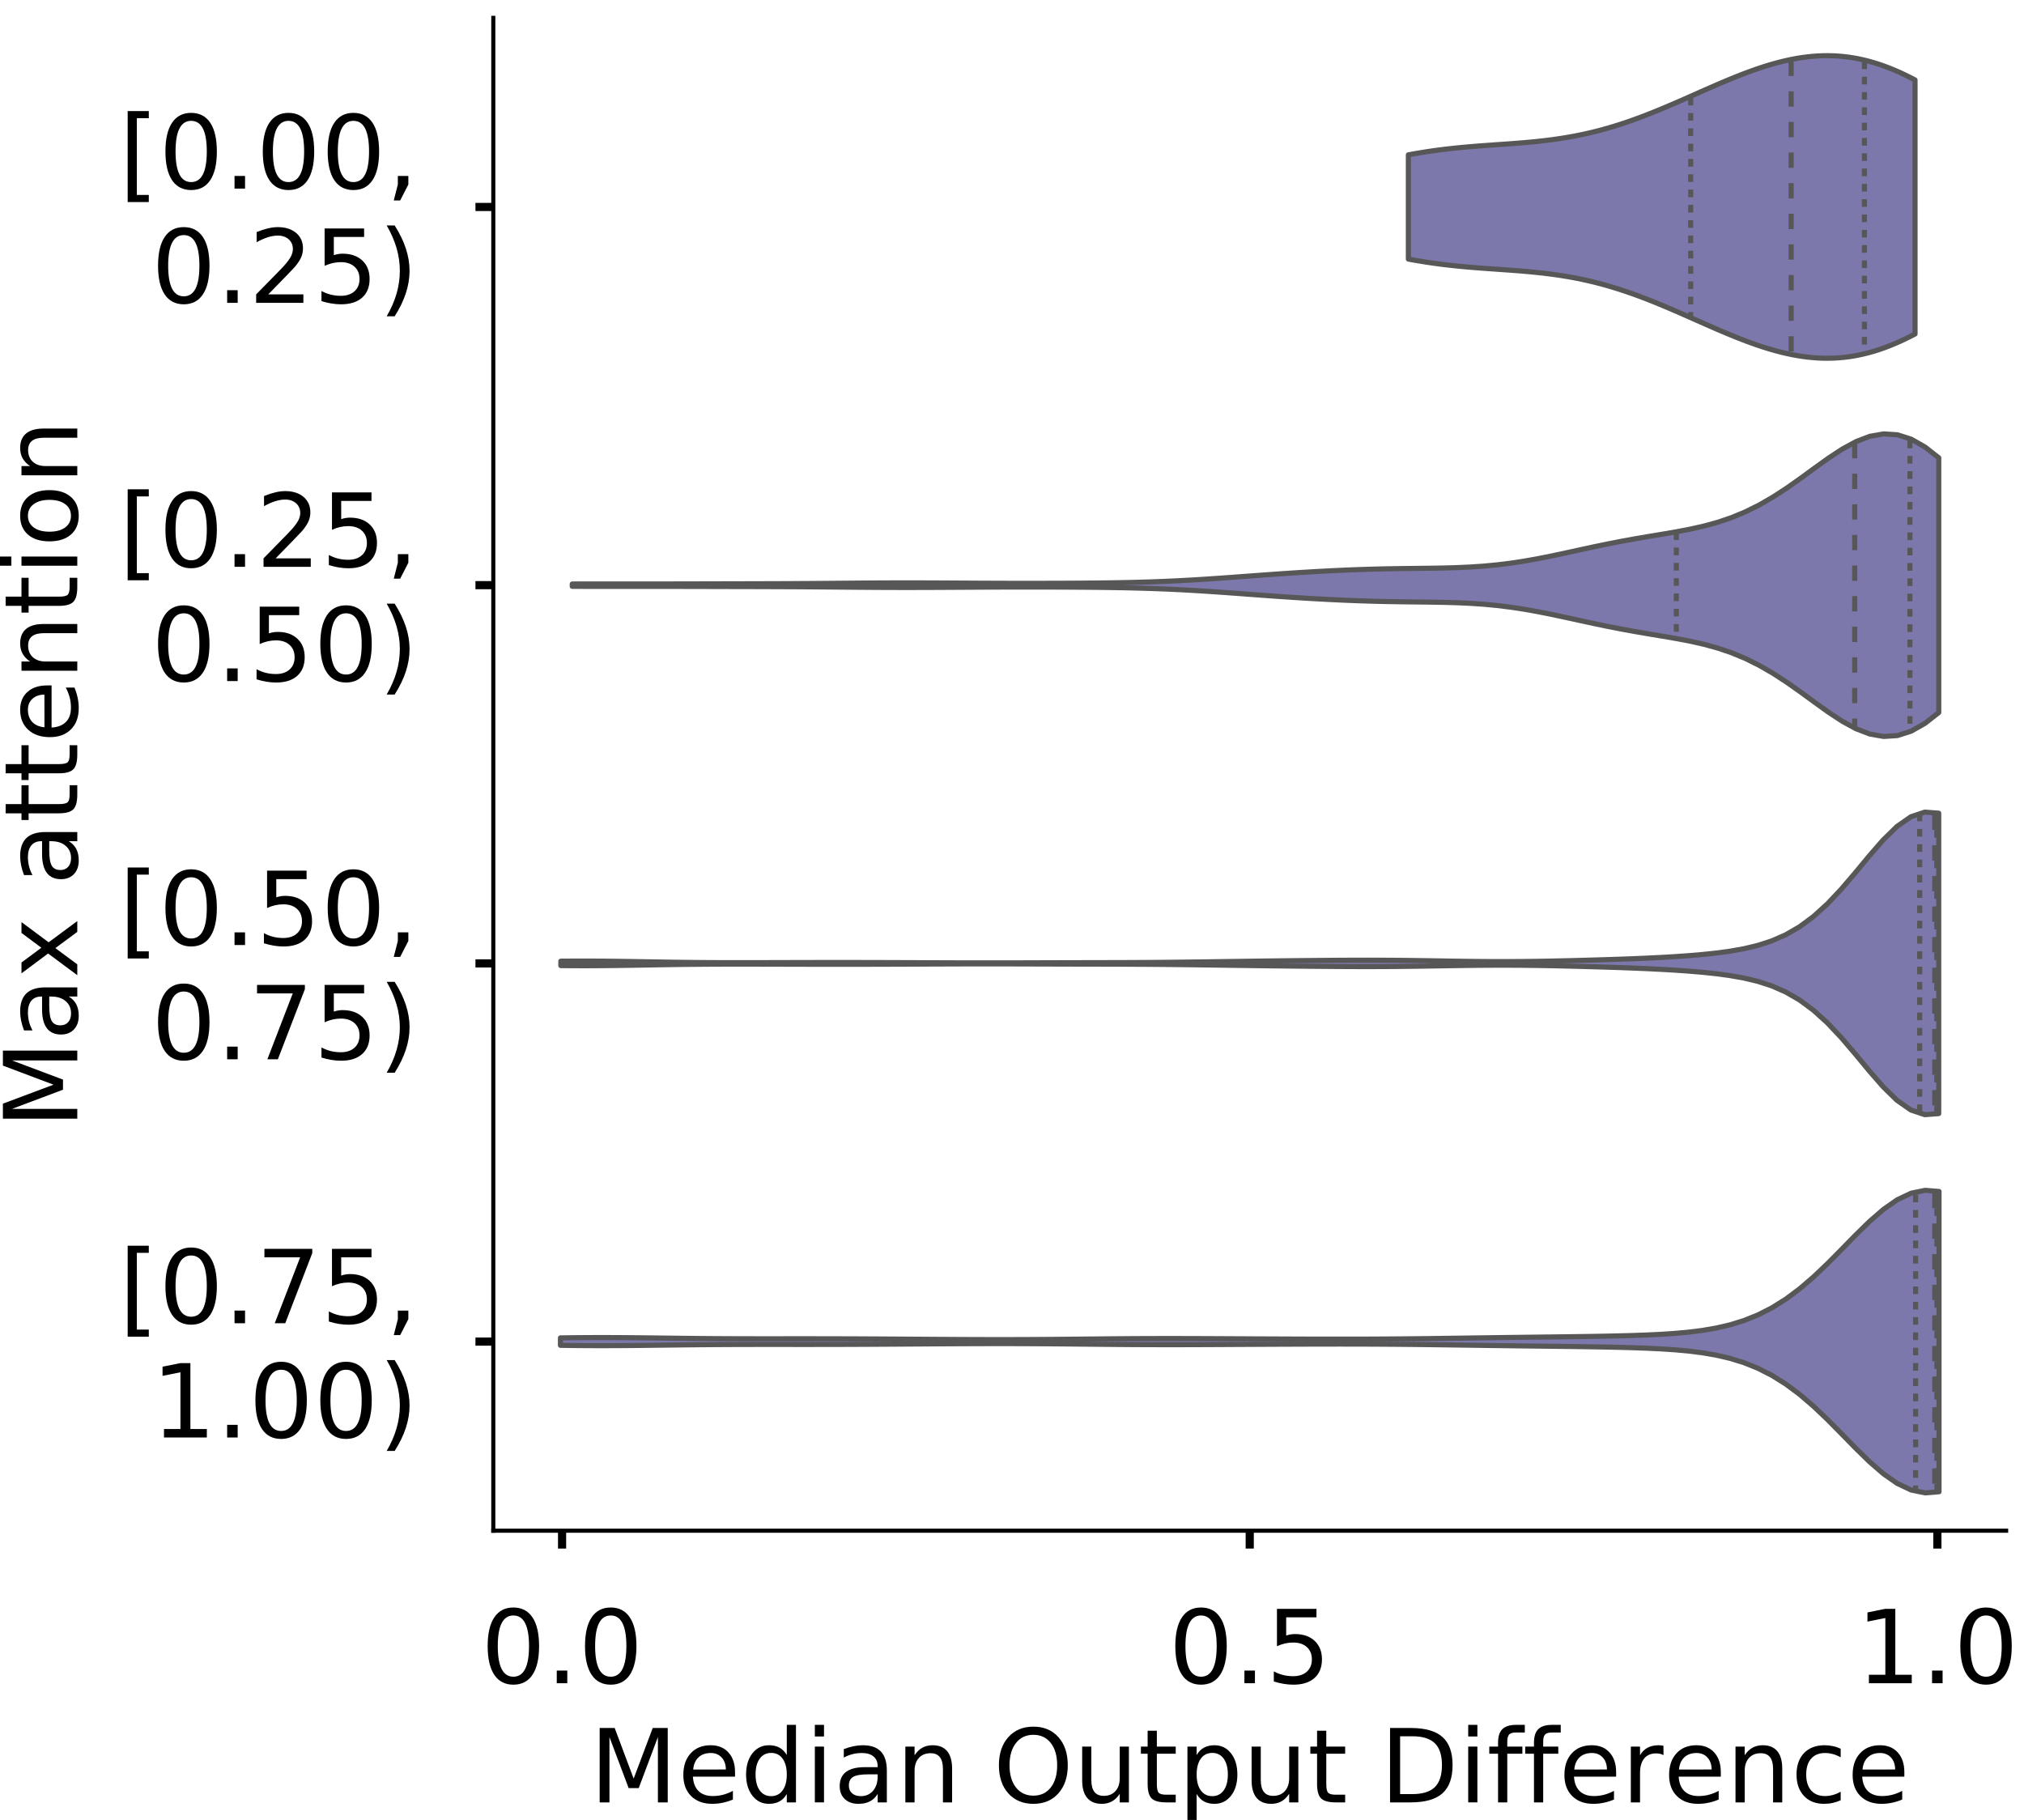 <?xml version="1.0" encoding="utf-8" standalone="no"?>
<!DOCTYPE svg PUBLIC "-//W3C//DTD SVG 1.1//EN"
  "http://www.w3.org/Graphics/SVG/1.1/DTD/svg11.dtd">
<!-- Created with matplotlib (https://matplotlib.org/) -->
<svg height="356.753pt" version="1.1" viewBox="0 0 396.753 356.753" width="396.753pt" xmlns="http://www.w3.org/2000/svg" xmlns:xlink="http://www.w3.org/1999/xlink">
 <defs>
  <style type="text/css">
*{stroke-linecap:butt;stroke-linejoin:round;}
  </style>
 </defs>
 <g id="figure_1">
  <g id="patch_1">
   <path d="M 0 356.753 
L 396.753 356.753 
L 396.753 0 
L 0 0 
z
" style="fill:#ffffff;"/>
  </g>
  <g id="axes_1">
   <g id="patch_2">
    <path d="M 96.7 300.053 
L 393.253 300.053 
L 393.253 3.5 
L 96.7 3.5 
z
" style="fill:#ffffff;"/>
   </g>
   <g id="PolyCollection_1">
    <defs>
     <path d="M 276.073 -305.965 
L 276.073 -326.403 
L 277.076 -326.586 
L 278.08 -326.759 
L 279.083 -326.922 
L 280.086 -327.076 
L 281.089 -327.221 
L 282.093 -327.356 
L 283.096 -327.482 
L 284.099 -327.599 
L 285.102 -327.708 
L 286.105 -327.809 
L 287.109 -327.904 
L 288.112 -327.992 
L 289.115 -328.075 
L 290.118 -328.153 
L 291.122 -328.227 
L 292.125 -328.299 
L 293.128 -328.37 
L 294.131 -328.44 
L 295.135 -328.51 
L 296.138 -328.583 
L 297.141 -328.659 
L 298.144 -328.738 
L 299.147 -328.823 
L 300.151 -328.914 
L 301.154 -329.013 
L 302.157 -329.121 
L 303.16 -329.237 
L 304.164 -329.365 
L 305.167 -329.504 
L 306.17 -329.655 
L 307.173 -329.818 
L 308.177 -329.996 
L 309.18 -330.187 
L 310.183 -330.393 
L 311.186 -330.614 
L 312.189 -330.849 
L 313.193 -331.1 
L 314.196 -331.367 
L 315.199 -331.648 
L 316.202 -331.945 
L 317.206 -332.256 
L 318.209 -332.582 
L 319.212 -332.922 
L 320.215 -333.275 
L 321.219 -333.641 
L 322.222 -334.019 
L 323.225 -334.408 
L 324.228 -334.808 
L 325.231 -335.217 
L 326.235 -335.635 
L 327.238 -336.06 
L 328.241 -336.491 
L 329.244 -336.927 
L 330.248 -337.368 
L 331.251 -337.811 
L 332.254 -338.255 
L 333.257 -338.699 
L 334.261 -339.143 
L 335.264 -339.583 
L 336.267 -340.02 
L 337.27 -340.451 
L 338.273 -340.876 
L 339.277 -341.292 
L 340.28 -341.699 
L 341.283 -342.095 
L 342.286 -342.478 
L 343.29 -342.848 
L 344.293 -343.202 
L 345.296 -343.54 
L 346.299 -343.86 
L 347.303 -344.16 
L 348.306 -344.44 
L 349.309 -344.698 
L 350.312 -344.933 
L 351.315 -345.143 
L 352.319 -345.328 
L 353.322 -345.485 
L 354.325 -345.615 
L 355.328 -345.717 
L 356.332 -345.788 
L 357.335 -345.83 
L 358.338 -345.839 
L 359.341 -345.818 
L 360.345 -345.763 
L 361.348 -345.676 
L 362.351 -345.556 
L 363.354 -345.403 
L 364.357 -345.216 
L 365.361 -344.996 
L 366.364 -344.743 
L 367.367 -344.457 
L 368.37 -344.139 
L 369.374 -343.79 
L 370.377 -343.41 
L 371.38 -343 
L 372.383 -342.562 
L 373.387 -342.095 
L 374.39 -341.603 
L 375.393 -341.085 
L 375.393 -291.283 
L 375.393 -291.283 
L 374.39 -290.766 
L 373.387 -290.273 
L 372.383 -289.807 
L 371.38 -289.368 
L 370.377 -288.958 
L 369.374 -288.578 
L 368.37 -288.229 
L 367.367 -287.911 
L 366.364 -287.626 
L 365.361 -287.373 
L 364.357 -287.153 
L 363.354 -286.966 
L 362.351 -286.812 
L 361.348 -286.692 
L 360.345 -286.605 
L 359.341 -286.551 
L 358.338 -286.529 
L 357.335 -286.539 
L 356.332 -286.58 
L 355.328 -286.652 
L 354.325 -286.753 
L 353.322 -286.883 
L 352.319 -287.041 
L 351.315 -287.225 
L 350.312 -287.436 
L 349.309 -287.67 
L 348.306 -287.928 
L 347.303 -288.208 
L 346.299 -288.508 
L 345.296 -288.828 
L 344.293 -289.166 
L 343.29 -289.52 
L 342.286 -289.89 
L 341.283 -290.274 
L 340.28 -290.669 
L 339.277 -291.076 
L 338.273 -291.493 
L 337.27 -291.917 
L 336.267 -292.349 
L 335.264 -292.785 
L 334.261 -293.226 
L 333.257 -293.669 
L 332.254 -294.113 
L 331.251 -294.558 
L 330.248 -295.001 
L 329.244 -295.441 
L 328.241 -295.877 
L 327.238 -296.309 
L 326.235 -296.734 
L 325.231 -297.151 
L 324.228 -297.56 
L 323.225 -297.96 
L 322.222 -298.349 
L 321.219 -298.727 
L 320.215 -299.093 
L 319.212 -299.446 
L 318.209 -299.786 
L 317.206 -300.112 
L 316.202 -300.423 
L 315.199 -300.72 
L 314.196 -301.002 
L 313.193 -301.268 
L 312.189 -301.519 
L 311.186 -301.755 
L 310.183 -301.976 
L 309.18 -302.181 
L 308.177 -302.373 
L 307.173 -302.55 
L 306.17 -302.714 
L 305.167 -302.865 
L 304.164 -303.003 
L 303.16 -303.131 
L 302.157 -303.248 
L 301.154 -303.355 
L 300.151 -303.454 
L 299.147 -303.545 
L 298.144 -303.63 
L 297.141 -303.71 
L 296.138 -303.785 
L 295.135 -303.858 
L 294.131 -303.929 
L 293.128 -303.999 
L 292.125 -304.069 
L 291.122 -304.141 
L 290.118 -304.216 
L 289.115 -304.294 
L 288.112 -304.376 
L 287.109 -304.465 
L 286.105 -304.559 
L 285.102 -304.66 
L 284.099 -304.769 
L 283.096 -304.887 
L 282.093 -305.013 
L 281.089 -305.148 
L 280.086 -305.292 
L 279.083 -305.446 
L 278.08 -305.609 
L 277.076 -305.783 
L 276.073 -305.965 
z
" id="m5d0f975a63" style="stroke:#575757;"/>
    </defs>
    <g clip-path="url(#pb5c48d6c3b)">
     <use style="fill:#7c78ab;stroke:#575757;" x="0" xlink:href="#m5d0f975a63" y="356.753"/>
    </g>
   </g>
   <g id="PolyCollection_2">
    <defs>
     <path d="M 112.174 -241.814 
L 112.174 -242.278 
L 114.88 -242.284 
L 117.586 -242.287 
L 120.291 -242.287 
L 122.997 -242.285 
L 125.703 -242.284 
L 128.409 -242.285 
L 131.115 -242.288 
L 133.82 -242.292 
L 136.526 -242.299 
L 139.232 -242.305 
L 141.938 -242.312 
L 144.643 -242.318 
L 147.349 -242.325 
L 150.055 -242.332 
L 152.761 -242.341 
L 155.467 -242.354 
L 158.172 -242.37 
L 160.878 -242.391 
L 163.584 -242.414 
L 166.29 -242.438 
L 168.995 -242.46 
L 171.701 -242.479 
L 174.407 -242.491 
L 177.113 -242.497 
L 179.819 -242.495 
L 182.524 -242.487 
L 185.23 -242.474 
L 187.936 -242.459 
L 190.642 -242.443 
L 193.347 -242.43 
L 196.053 -242.419 
L 198.759 -242.413 
L 201.465 -242.411 
L 204.171 -242.414 
L 206.876 -242.42 
L 209.582 -242.431 
L 212.288 -242.448 
L 214.994 -242.473 
L 217.7 -242.507 
L 220.405 -242.554 
L 223.111 -242.616 
L 225.817 -242.698 
L 228.523 -242.802 
L 231.228 -242.928 
L 233.934 -243.076 
L 236.64 -243.245 
L 239.346 -243.429 
L 242.052 -243.625 
L 244.757 -243.825 
L 247.463 -244.024 
L 250.169 -244.218 
L 252.875 -244.403 
L 255.58 -244.575 
L 258.286 -244.733 
L 260.992 -244.875 
L 263.698 -245 
L 266.404 -245.105 
L 269.109 -245.19 
L 271.815 -245.254 
L 274.521 -245.299 
L 277.227 -245.332 
L 279.932 -245.363 
L 282.638 -245.405 
L 285.344 -245.477 
L 288.05 -245.595 
L 290.756 -245.775 
L 293.461 -246.029 
L 296.167 -246.365 
L 298.873 -246.779 
L 301.579 -247.264 
L 304.284 -247.804 
L 306.99 -248.381 
L 309.696 -248.973 
L 312.402 -249.559 
L 315.108 -250.121 
L 317.813 -250.65 
L 320.519 -251.141 
L 323.225 -251.603 
L 325.931 -252.053 
L 328.636 -252.518 
L 331.342 -253.035 
L 334.048 -253.644 
L 336.754 -254.389 
L 339.46 -255.308 
L 342.165 -256.431 
L 344.871 -257.777 
L 347.577 -259.342 
L 350.283 -261.104 
L 352.988 -263.012 
L 355.694 -264.989 
L 358.4 -266.93 
L 361.106 -268.709 
L 363.812 -270.186 
L 366.517 -271.225 
L 369.223 -271.701 
L 371.929 -271.528 
L 374.635 -270.667 
L 377.34 -269.135 
L 380.046 -267.012 
L 380.046 -217.08 
L 380.046 -217.08 
L 377.34 -214.956 
L 374.635 -213.425 
L 371.929 -212.563 
L 369.223 -212.391 
L 366.517 -212.867 
L 363.812 -213.905 
L 361.106 -215.383 
L 358.4 -217.162 
L 355.694 -219.103 
L 352.988 -221.08 
L 350.283 -222.988 
L 347.577 -224.75 
L 344.871 -226.315 
L 342.165 -227.66 
L 339.46 -228.784 
L 336.754 -229.703 
L 334.048 -230.447 
L 331.342 -231.057 
L 328.636 -231.574 
L 325.931 -232.039 
L 323.225 -232.489 
L 320.519 -232.95 
L 317.813 -233.442 
L 315.108 -233.97 
L 312.402 -234.533 
L 309.696 -235.119 
L 306.99 -235.711 
L 304.284 -236.288 
L 301.579 -236.828 
L 298.873 -237.313 
L 296.167 -237.727 
L 293.461 -238.062 
L 290.756 -238.317 
L 288.05 -238.497 
L 285.344 -238.615 
L 282.638 -238.686 
L 279.932 -238.729 
L 277.227 -238.759 
L 274.521 -238.792 
L 271.815 -238.838 
L 269.109 -238.902 
L 266.404 -238.986 
L 263.698 -239.092 
L 260.992 -239.217 
L 258.286 -239.359 
L 255.58 -239.517 
L 252.875 -239.689 
L 250.169 -239.873 
L 247.463 -240.067 
L 244.757 -240.267 
L 242.052 -240.467 
L 239.346 -240.662 
L 236.64 -240.847 
L 233.934 -241.015 
L 231.228 -241.164 
L 228.523 -241.29 
L 225.817 -241.393 
L 223.111 -241.475 
L 220.405 -241.538 
L 217.7 -241.585 
L 214.994 -241.619 
L 212.288 -241.643 
L 209.582 -241.66 
L 206.876 -241.671 
L 204.171 -241.678 
L 201.465 -241.68 
L 198.759 -241.678 
L 196.053 -241.672 
L 193.347 -241.662 
L 190.642 -241.648 
L 187.936 -241.633 
L 185.23 -241.618 
L 182.524 -241.605 
L 179.819 -241.597 
L 177.113 -241.595 
L 174.407 -241.6 
L 171.701 -241.613 
L 168.995 -241.631 
L 166.29 -241.654 
L 163.584 -241.678 
L 160.878 -241.701 
L 158.172 -241.721 
L 155.467 -241.738 
L 152.761 -241.75 
L 150.055 -241.76 
L 147.349 -241.767 
L 144.643 -241.773 
L 141.938 -241.78 
L 139.232 -241.786 
L 136.526 -241.793 
L 133.82 -241.799 
L 131.115 -241.804 
L 128.409 -241.807 
L 125.703 -241.807 
L 122.997 -241.806 
L 120.291 -241.805 
L 117.586 -241.805 
L 114.88 -241.807 
L 112.174 -241.814 
z
" id="mb324328eae" style="stroke:#575757;"/>
    </defs>
    <g clip-path="url(#pb5c48d6c3b)">
     <use style="fill:#7c78ab;stroke:#575757;" x="0" xlink:href="#mb324328eae" y="356.753"/>
    </g>
   </g>
   <g id="PolyCollection_3">
    <defs>
     <path d="M 109.936 -167.47 
L 109.936 -168.345 
L 112.664 -168.363 
L 115.393 -168.364 
L 118.121 -168.349 
L 120.849 -168.32 
L 123.578 -168.28 
L 126.306 -168.234 
L 129.034 -168.186 
L 131.762 -168.143 
L 134.491 -168.106 
L 137.219 -168.079 
L 139.947 -168.061 
L 142.676 -168.052 
L 145.404 -168.05 
L 148.132 -168.054 
L 150.861 -168.06 
L 153.589 -168.067 
L 156.317 -168.074 
L 159.045 -168.08 
L 161.774 -168.083 
L 164.502 -168.084 
L 167.23 -168.083 
L 169.959 -168.079 
L 172.687 -168.073 
L 175.415 -168.064 
L 178.144 -168.054 
L 180.872 -168.042 
L 183.6 -168.03 
L 186.329 -168.02 
L 189.057 -168.012 
L 191.785 -168.008 
L 194.513 -168.007 
L 197.242 -168.01 
L 199.97 -168.016 
L 202.698 -168.024 
L 205.427 -168.033 
L 208.155 -168.04 
L 210.883 -168.047 
L 213.612 -168.052 
L 216.34 -168.058 
L 219.068 -168.064 
L 221.797 -168.074 
L 224.525 -168.088 
L 227.253 -168.107 
L 229.981 -168.133 
L 232.71 -168.164 
L 235.438 -168.199 
L 238.166 -168.237 
L 240.895 -168.277 
L 243.623 -168.315 
L 246.351 -168.352 
L 249.08 -168.387 
L 251.808 -168.419 
L 254.536 -168.449 
L 257.265 -168.476 
L 259.993 -168.5 
L 262.721 -168.519 
L 265.449 -168.532 
L 268.178 -168.536 
L 270.906 -168.529 
L 273.634 -168.512 
L 276.363 -168.483 
L 279.091 -168.445 
L 281.819 -168.401 
L 284.548 -168.356 
L 287.276 -168.315 
L 290.004 -168.283 
L 292.732 -168.265 
L 295.461 -168.263 
L 298.189 -168.278 
L 300.917 -168.309 
L 303.646 -168.355 
L 306.374 -168.412 
L 309.102 -168.479 
L 311.831 -168.552 
L 314.559 -168.633 
L 317.287 -168.722 
L 320.016 -168.821 
L 322.744 -168.935 
L 325.472 -169.068 
L 328.2 -169.225 
L 330.929 -169.414 
L 333.657 -169.644 
L 336.385 -169.931 
L 339.114 -170.298 
L 341.842 -170.781 
L 344.57 -171.432 
L 347.299 -172.316 
L 350.027 -173.508 
L 352.755 -175.082 
L 355.484 -177.096 
L 358.212 -179.569 
L 360.94 -182.461 
L 363.668 -185.653 
L 366.397 -188.948 
L 369.125 -192.08 
L 371.853 -194.746 
L 374.582 -196.651 
L 377.31 -197.563 
L 380.038 -197.353 
L 380.038 -138.462 
L 380.038 -138.462 
L 377.31 -138.252 
L 374.582 -139.164 
L 371.853 -141.069 
L 369.125 -143.735 
L 366.397 -146.867 
L 363.668 -150.162 
L 360.94 -153.354 
L 358.212 -156.246 
L 355.484 -158.719 
L 352.755 -160.733 
L 350.027 -162.307 
L 347.299 -163.499 
L 344.57 -164.383 
L 341.842 -165.034 
L 339.114 -165.517 
L 336.385 -165.884 
L 333.657 -166.171 
L 330.929 -166.401 
L 328.2 -166.59 
L 325.472 -166.747 
L 322.744 -166.88 
L 320.016 -166.994 
L 317.287 -167.093 
L 314.559 -167.182 
L 311.831 -167.263 
L 309.102 -167.336 
L 306.374 -167.403 
L 303.646 -167.46 
L 300.917 -167.506 
L 298.189 -167.537 
L 295.461 -167.552 
L 292.732 -167.55 
L 290.004 -167.532 
L 287.276 -167.5 
L 284.548 -167.459 
L 281.819 -167.414 
L 279.091 -167.37 
L 276.363 -167.332 
L 273.634 -167.303 
L 270.906 -167.286 
L 268.178 -167.279 
L 265.449 -167.283 
L 262.721 -167.296 
L 259.993 -167.315 
L 257.265 -167.339 
L 254.536 -167.366 
L 251.808 -167.396 
L 249.08 -167.428 
L 246.351 -167.463 
L 243.623 -167.5 
L 240.895 -167.538 
L 238.166 -167.578 
L 235.438 -167.616 
L 232.71 -167.651 
L 229.981 -167.682 
L 227.253 -167.708 
L 224.525 -167.727 
L 221.797 -167.741 
L 219.068 -167.751 
L 216.34 -167.757 
L 213.612 -167.763 
L 210.883 -167.768 
L 208.155 -167.775 
L 205.427 -167.782 
L 202.698 -167.791 
L 199.97 -167.799 
L 197.242 -167.805 
L 194.513 -167.808 
L 191.785 -167.807 
L 189.057 -167.803 
L 186.329 -167.795 
L 183.6 -167.785 
L 180.872 -167.773 
L 178.144 -167.761 
L 175.415 -167.751 
L 172.687 -167.742 
L 169.959 -167.736 
L 167.23 -167.732 
L 164.502 -167.731 
L 161.774 -167.732 
L 159.045 -167.735 
L 156.317 -167.741 
L 153.589 -167.748 
L 150.861 -167.755 
L 148.132 -167.761 
L 145.404 -167.765 
L 142.676 -167.763 
L 139.947 -167.754 
L 137.219 -167.736 
L 134.491 -167.709 
L 131.762 -167.672 
L 129.034 -167.629 
L 126.306 -167.581 
L 123.578 -167.535 
L 120.849 -167.495 
L 118.121 -167.466 
L 115.393 -167.451 
L 112.664 -167.452 
L 109.936 -167.47 
z
" id="m41c97cc383" style="stroke:#575757;"/>
    </defs>
    <g clip-path="url(#pb5c48d6c3b)">
     <use style="fill:#7c78ab;stroke:#575757;" x="0" xlink:href="#m41c97cc383" y="356.753"/>
    </g>
   </g>
   <g id="PolyCollection_4">
    <defs>
     <path d="M 109.86 -93.039 
L 109.86 -94.499 
L 112.59 -94.536 
L 115.32 -94.557 
L 118.049 -94.564 
L 120.779 -94.557 
L 123.509 -94.537 
L 126.238 -94.51 
L 128.968 -94.477 
L 131.698 -94.442 
L 134.427 -94.409 
L 137.157 -94.38 
L 139.887 -94.357 
L 142.616 -94.341 
L 145.346 -94.331 
L 148.076 -94.326 
L 150.805 -94.326 
L 153.535 -94.327 
L 156.265 -94.328 
L 158.994 -94.328 
L 161.724 -94.325 
L 164.454 -94.319 
L 167.183 -94.31 
L 169.913 -94.298 
L 172.643 -94.283 
L 175.372 -94.266 
L 178.102 -94.248 
L 180.832 -94.23 
L 183.561 -94.212 
L 186.291 -94.196 
L 189.021 -94.182 
L 191.75 -94.171 
L 194.48 -94.165 
L 197.21 -94.165 
L 199.939 -94.17 
L 202.669 -94.182 
L 205.399 -94.2 
L 208.128 -94.223 
L 210.858 -94.249 
L 213.588 -94.277 
L 216.317 -94.304 
L 219.047 -94.329 
L 221.777 -94.349 
L 224.506 -94.363 
L 227.236 -94.371 
L 229.966 -94.372 
L 232.695 -94.368 
L 235.425 -94.359 
L 238.155 -94.347 
L 240.884 -94.333 
L 243.614 -94.319 
L 246.344 -94.304 
L 249.073 -94.291 
L 251.803 -94.279 
L 254.533 -94.268 
L 257.262 -94.26 
L 259.992 -94.254 
L 262.722 -94.253 
L 265.451 -94.255 
L 268.181 -94.263 
L 270.911 -94.276 
L 273.64 -94.296 
L 276.37 -94.321 
L 279.1 -94.352 
L 281.829 -94.386 
L 284.559 -94.424 
L 287.288 -94.463 
L 290.018 -94.502 
L 292.748 -94.539 
L 295.477 -94.576 
L 298.207 -94.61 
L 300.937 -94.644 
L 303.666 -94.676 
L 306.396 -94.71 
L 309.126 -94.746 
L 311.855 -94.786 
L 314.585 -94.834 
L 317.315 -94.892 
L 320.044 -94.965 
L 322.774 -95.062 
L 325.504 -95.192 
L 328.233 -95.37 
L 330.963 -95.617 
L 333.693 -95.959 
L 336.422 -96.429 
L 339.152 -97.064 
L 341.882 -97.909 
L 344.611 -99.007 
L 347.341 -100.395 
L 350.071 -102.103 
L 352.8 -104.138 
L 355.53 -106.481 
L 358.26 -109.077 
L 360.989 -111.834 
L 363.719 -114.627 
L 366.449 -117.296 
L 369.178 -119.669 
L 371.908 -121.575 
L 374.638 -122.864 
L 377.367 -123.424 
L 380.097 -123.204 
L 380.097 -64.335 
L 380.097 -64.335 
L 377.367 -64.114 
L 374.638 -64.675 
L 371.908 -65.963 
L 369.178 -67.869 
L 366.449 -70.242 
L 363.719 -72.912 
L 360.989 -75.704 
L 358.26 -78.462 
L 355.53 -81.058 
L 352.8 -83.4 
L 350.071 -85.435 
L 347.341 -87.143 
L 344.611 -88.532 
L 341.882 -89.629 
L 339.152 -90.474 
L 336.422 -91.11 
L 333.693 -91.579 
L 330.963 -91.921 
L 328.233 -92.168 
L 325.504 -92.347 
L 322.774 -92.477 
L 320.044 -92.573 
L 317.315 -92.647 
L 314.585 -92.705 
L 311.855 -92.752 
L 309.126 -92.792 
L 306.396 -92.828 
L 303.666 -92.862 
L 300.937 -92.895 
L 298.207 -92.928 
L 295.477 -92.963 
L 292.748 -92.999 
L 290.018 -93.037 
L 287.288 -93.076 
L 284.559 -93.114 
L 281.829 -93.152 
L 279.1 -93.187 
L 276.37 -93.217 
L 273.64 -93.242 
L 270.911 -93.262 
L 268.181 -93.275 
L 265.451 -93.283 
L 262.722 -93.286 
L 259.992 -93.284 
L 257.262 -93.278 
L 254.533 -93.27 
L 251.803 -93.26 
L 249.073 -93.248 
L 246.344 -93.234 
L 243.614 -93.22 
L 240.884 -93.205 
L 238.155 -93.191 
L 235.425 -93.179 
L 232.695 -93.17 
L 229.966 -93.166 
L 227.236 -93.168 
L 224.506 -93.175 
L 221.777 -93.189 
L 219.047 -93.209 
L 216.317 -93.234 
L 213.588 -93.261 
L 210.858 -93.289 
L 208.128 -93.316 
L 205.399 -93.339 
L 202.669 -93.356 
L 199.939 -93.368 
L 197.21 -93.374 
L 194.48 -93.373 
L 191.75 -93.367 
L 189.021 -93.357 
L 186.291 -93.343 
L 183.561 -93.326 
L 180.832 -93.308 
L 178.102 -93.29 
L 175.372 -93.272 
L 172.643 -93.255 
L 169.913 -93.241 
L 167.183 -93.228 
L 164.454 -93.219 
L 161.724 -93.213 
L 158.994 -93.211 
L 156.265 -93.211 
L 153.535 -93.212 
L 150.805 -93.213 
L 148.076 -93.212 
L 145.346 -93.207 
L 142.616 -93.198 
L 139.887 -93.181 
L 137.157 -93.158 
L 134.427 -93.13 
L 131.698 -93.096 
L 128.968 -93.062 
L 126.238 -93.029 
L 123.509 -93.001 
L 120.779 -92.982 
L 118.049 -92.974 
L 115.32 -92.981 
L 112.59 -93.003 
L 109.86 -93.039 
z
" id="m0ed5bcd196" style="stroke:#575757;"/>
    </defs>
    <g clip-path="url(#pb5c48d6c3b)">
     <use style="fill:#7c78ab;stroke:#575757;" x="0" xlink:href="#m0ed5bcd196" y="356.753"/>
    </g>
   </g>
   <g id="patch_3">
    <path clip-path="url(#pb5c48d6c3b)" d="M 110.18 40.569 
L 110.18 40.569 
L 110.18 40.569 
L 110.18 40.569 
z
" style="fill:#7c78ab;stroke:#575757;stroke-linejoin:miter;stroke-width:0.5;"/>
   </g>
   <g id="matplotlib.axis_1">
    <g id="xtick_1">
     <g id="line2d_1">
      <defs>
       <path d="M 0 0 
L 0 3.5 
" id="m861eb868c6" style="stroke:#000000;stroke-width:1.6;"/>
      </defs>
      <g>
       <use style="stroke:#000000;stroke-width:1.6;" x="110.18" xlink:href="#m861eb868c6" y="300.053"/>
      </g>
     </g>
     <g id="text_1">
      <!-- 0.0 -->
      <defs>
       <path d="M 31.781 66.406 
Q 24.172 66.406 20.328 58.906 
Q 16.5 51.422 16.5 36.375 
Q 16.5 21.391 20.328 13.891 
Q 24.172 6.391 31.781 6.391 
Q 39.453 6.391 43.281 13.891 
Q 47.125 21.391 47.125 36.375 
Q 47.125 51.422 43.281 58.906 
Q 39.453 66.406 31.781 66.406 
z
M 31.781 74.219 
Q 44.047 74.219 50.516 64.516 
Q 56.984 54.828 56.984 36.375 
Q 56.984 17.969 50.516 8.266 
Q 44.047 -1.422 31.781 -1.422 
Q 19.531 -1.422 13.062 8.266 
Q 6.594 17.969 6.594 36.375 
Q 6.594 54.828 13.062 64.516 
Q 19.531 74.219 31.781 74.219 
z
" id="DejaVuSans-48"/>
       <path d="M 10.688 12.406 
L 21 12.406 
L 21 0 
L 10.688 0 
z
" id="DejaVuSans-46"/>
      </defs>
      <g transform="translate(94.277 329.95)scale(0.2 -0.2)">
       <use xlink:href="#DejaVuSans-48"/>
       <use x="63.623" xlink:href="#DejaVuSans-46"/>
       <use x="95.41" xlink:href="#DejaVuSans-48"/>
      </g>
     </g>
    </g>
    <g id="xtick_2">
     <g id="line2d_2">
      <g>
       <use style="stroke:#000000;stroke-width:1.6;" x="244.977" xlink:href="#m861eb868c6" y="300.053"/>
      </g>
     </g>
     <g id="text_2">
      <!-- 0.5 -->
      <defs>
       <path d="M 10.797 72.906 
L 49.516 72.906 
L 49.516 64.594 
L 19.828 64.594 
L 19.828 46.734 
Q 21.969 47.469 24.109 47.828 
Q 26.266 48.188 28.422 48.188 
Q 40.625 48.188 47.75 41.5 
Q 54.891 34.812 54.891 23.391 
Q 54.891 11.625 47.562 5.094 
Q 40.234 -1.422 26.906 -1.422 
Q 22.312 -1.422 17.547 -0.641 
Q 12.797 0.141 7.719 1.703 
L 7.719 11.625 
Q 12.109 9.234 16.797 8.062 
Q 21.484 6.891 26.703 6.891 
Q 35.156 6.891 40.078 11.328 
Q 45.016 15.766 45.016 23.391 
Q 45.016 31 40.078 35.438 
Q 35.156 39.891 26.703 39.891 
Q 22.75 39.891 18.812 39.016 
Q 14.891 38.141 10.797 36.281 
z
" id="DejaVuSans-53"/>
      </defs>
      <g transform="translate(229.074 329.95)scale(0.2 -0.2)">
       <use xlink:href="#DejaVuSans-48"/>
       <use x="63.623" xlink:href="#DejaVuSans-46"/>
       <use x="95.41" xlink:href="#DejaVuSans-53"/>
      </g>
     </g>
    </g>
    <g id="xtick_3">
     <g id="line2d_3">
      <g>
       <use style="stroke:#000000;stroke-width:1.6;" x="379.774" xlink:href="#m861eb868c6" y="300.053"/>
      </g>
     </g>
     <g id="text_3">
      <!-- 1.0 -->
      <defs>
       <path d="M 12.406 8.297 
L 28.516 8.297 
L 28.516 63.922 
L 10.984 60.406 
L 10.984 69.391 
L 28.422 72.906 
L 38.281 72.906 
L 38.281 8.297 
L 54.391 8.297 
L 54.391 0 
L 12.406 0 
z
" id="DejaVuSans-49"/>
      </defs>
      <g transform="translate(363.871 329.95)scale(0.2 -0.2)">
       <use xlink:href="#DejaVuSans-49"/>
       <use x="63.623" xlink:href="#DejaVuSans-46"/>
       <use x="95.41" xlink:href="#DejaVuSans-48"/>
      </g>
     </g>
    </g>
    <g id="text_4">
     <!-- Median Output Difference -->
     <defs>
      <path d="M 9.812 72.906 
L 24.516 72.906 
L 43.109 23.297 
L 61.812 72.906 
L 76.516 72.906 
L 76.516 0 
L 66.891 0 
L 66.891 64.016 
L 48.094 14.016 
L 38.188 14.016 
L 19.391 64.016 
L 19.391 0 
L 9.812 0 
z
" id="DejaVuSans-77"/>
      <path d="M 56.203 29.594 
L 56.203 25.203 
L 14.891 25.203 
Q 15.484 15.922 20.484 11.062 
Q 25.484 6.203 34.422 6.203 
Q 39.594 6.203 44.453 7.469 
Q 49.312 8.734 54.109 11.281 
L 54.109 2.781 
Q 49.266 0.734 44.188 -0.344 
Q 39.109 -1.422 33.891 -1.422 
Q 20.797 -1.422 13.156 6.188 
Q 5.516 13.812 5.516 26.812 
Q 5.516 40.234 12.766 48.109 
Q 20.016 56 32.328 56 
Q 43.359 56 49.781 48.891 
Q 56.203 41.797 56.203 29.594 
z
M 47.219 32.234 
Q 47.125 39.594 43.094 43.984 
Q 39.062 48.391 32.422 48.391 
Q 24.906 48.391 20.391 44.141 
Q 15.875 39.891 15.188 32.172 
z
" id="DejaVuSans-101"/>
      <path d="M 45.406 46.391 
L 45.406 75.984 
L 54.391 75.984 
L 54.391 0 
L 45.406 0 
L 45.406 8.203 
Q 42.578 3.328 38.25 0.953 
Q 33.938 -1.422 27.875 -1.422 
Q 17.969 -1.422 11.734 6.484 
Q 5.516 14.406 5.516 27.297 
Q 5.516 40.188 11.734 48.094 
Q 17.969 56 27.875 56 
Q 33.938 56 38.25 53.625 
Q 42.578 51.266 45.406 46.391 
z
M 14.797 27.297 
Q 14.797 17.391 18.875 11.75 
Q 22.953 6.109 30.078 6.109 
Q 37.203 6.109 41.297 11.75 
Q 45.406 17.391 45.406 27.297 
Q 45.406 37.203 41.297 42.844 
Q 37.203 48.484 30.078 48.484 
Q 22.953 48.484 18.875 42.844 
Q 14.797 37.203 14.797 27.297 
z
" id="DejaVuSans-100"/>
      <path d="M 9.422 54.688 
L 18.406 54.688 
L 18.406 0 
L 9.422 0 
z
M 9.422 75.984 
L 18.406 75.984 
L 18.406 64.594 
L 9.422 64.594 
z
" id="DejaVuSans-105"/>
      <path d="M 34.281 27.484 
Q 23.391 27.484 19.188 25 
Q 14.984 22.516 14.984 16.5 
Q 14.984 11.719 18.141 8.906 
Q 21.297 6.109 26.703 6.109 
Q 34.188 6.109 38.703 11.406 
Q 43.219 16.703 43.219 25.484 
L 43.219 27.484 
z
M 52.203 31.203 
L 52.203 0 
L 43.219 0 
L 43.219 8.297 
Q 40.141 3.328 35.547 0.953 
Q 30.953 -1.422 24.312 -1.422 
Q 15.922 -1.422 10.953 3.297 
Q 6 8.016 6 15.922 
Q 6 25.141 12.172 29.828 
Q 18.359 34.516 30.609 34.516 
L 43.219 34.516 
L 43.219 35.406 
Q 43.219 41.609 39.141 45 
Q 35.062 48.391 27.688 48.391 
Q 23 48.391 18.547 47.266 
Q 14.109 46.141 10.016 43.891 
L 10.016 52.203 
Q 14.938 54.109 19.578 55.047 
Q 24.219 56 28.609 56 
Q 40.484 56 46.344 49.844 
Q 52.203 43.703 52.203 31.203 
z
" id="DejaVuSans-97"/>
      <path d="M 54.891 33.016 
L 54.891 0 
L 45.906 0 
L 45.906 32.719 
Q 45.906 40.484 42.875 44.328 
Q 39.844 48.188 33.797 48.188 
Q 26.516 48.188 22.312 43.547 
Q 18.109 38.922 18.109 30.906 
L 18.109 0 
L 9.078 0 
L 9.078 54.688 
L 18.109 54.688 
L 18.109 46.188 
Q 21.344 51.125 25.703 53.562 
Q 30.078 56 35.797 56 
Q 45.219 56 50.047 50.172 
Q 54.891 44.344 54.891 33.016 
z
" id="DejaVuSans-110"/>
      <path id="DejaVuSans-32"/>
      <path d="M 39.406 66.219 
Q 28.656 66.219 22.328 58.203 
Q 16.016 50.203 16.016 36.375 
Q 16.016 22.609 22.328 14.594 
Q 28.656 6.594 39.406 6.594 
Q 50.141 6.594 56.422 14.594 
Q 62.703 22.609 62.703 36.375 
Q 62.703 50.203 56.422 58.203 
Q 50.141 66.219 39.406 66.219 
z
M 39.406 74.219 
Q 54.734 74.219 63.906 63.938 
Q 73.094 53.656 73.094 36.375 
Q 73.094 19.141 63.906 8.859 
Q 54.734 -1.422 39.406 -1.422 
Q 24.031 -1.422 14.812 8.828 
Q 5.609 19.094 5.609 36.375 
Q 5.609 53.656 14.812 63.938 
Q 24.031 74.219 39.406 74.219 
z
" id="DejaVuSans-79"/>
      <path d="M 8.5 21.578 
L 8.5 54.688 
L 17.484 54.688 
L 17.484 21.922 
Q 17.484 14.156 20.5 10.266 
Q 23.531 6.391 29.594 6.391 
Q 36.859 6.391 41.078 11.031 
Q 45.312 15.672 45.312 23.688 
L 45.312 54.688 
L 54.297 54.688 
L 54.297 0 
L 45.312 0 
L 45.312 8.406 
Q 42.047 3.422 37.719 1 
Q 33.406 -1.422 27.688 -1.422 
Q 18.266 -1.422 13.375 4.438 
Q 8.5 10.297 8.5 21.578 
z
M 31.109 56 
z
" id="DejaVuSans-117"/>
      <path d="M 18.312 70.219 
L 18.312 54.688 
L 36.812 54.688 
L 36.812 47.703 
L 18.312 47.703 
L 18.312 18.016 
Q 18.312 11.328 20.141 9.422 
Q 21.969 7.516 27.594 7.516 
L 36.812 7.516 
L 36.812 0 
L 27.594 0 
Q 17.188 0 13.234 3.875 
Q 9.281 7.766 9.281 18.016 
L 9.281 47.703 
L 2.688 47.703 
L 2.688 54.688 
L 9.281 54.688 
L 9.281 70.219 
z
" id="DejaVuSans-116"/>
      <path d="M 18.109 8.203 
L 18.109 -20.797 
L 9.078 -20.797 
L 9.078 54.688 
L 18.109 54.688 
L 18.109 46.391 
Q 20.953 51.266 25.266 53.625 
Q 29.594 56 35.594 56 
Q 45.562 56 51.781 48.094 
Q 58.016 40.188 58.016 27.297 
Q 58.016 14.406 51.781 6.484 
Q 45.562 -1.422 35.594 -1.422 
Q 29.594 -1.422 25.266 0.953 
Q 20.953 3.328 18.109 8.203 
z
M 48.688 27.297 
Q 48.688 37.203 44.609 42.844 
Q 40.531 48.484 33.406 48.484 
Q 26.266 48.484 22.188 42.844 
Q 18.109 37.203 18.109 27.297 
Q 18.109 17.391 22.188 11.75 
Q 26.266 6.109 33.406 6.109 
Q 40.531 6.109 44.609 11.75 
Q 48.688 17.391 48.688 27.297 
z
" id="DejaVuSans-112"/>
      <path d="M 19.672 64.797 
L 19.672 8.109 
L 31.594 8.109 
Q 46.688 8.109 53.688 14.938 
Q 60.688 21.781 60.688 36.531 
Q 60.688 51.172 53.688 57.984 
Q 46.688 64.797 31.594 64.797 
z
M 9.812 72.906 
L 30.078 72.906 
Q 51.266 72.906 61.172 64.094 
Q 71.094 55.281 71.094 36.531 
Q 71.094 17.672 61.125 8.828 
Q 51.172 0 30.078 0 
L 9.812 0 
z
" id="DejaVuSans-68"/>
      <path d="M 37.109 75.984 
L 37.109 68.5 
L 28.516 68.5 
Q 23.688 68.5 21.797 66.547 
Q 19.922 64.594 19.922 59.516 
L 19.922 54.688 
L 34.719 54.688 
L 34.719 47.703 
L 19.922 47.703 
L 19.922 0 
L 10.891 0 
L 10.891 47.703 
L 2.297 47.703 
L 2.297 54.688 
L 10.891 54.688 
L 10.891 58.5 
Q 10.891 67.625 15.141 71.797 
Q 19.391 75.984 28.609 75.984 
z
" id="DejaVuSans-102"/>
      <path d="M 41.109 46.297 
Q 39.594 47.172 37.812 47.578 
Q 36.031 48 33.891 48 
Q 26.266 48 22.188 43.047 
Q 18.109 38.094 18.109 28.812 
L 18.109 0 
L 9.078 0 
L 9.078 54.688 
L 18.109 54.688 
L 18.109 46.188 
Q 20.953 51.172 25.484 53.578 
Q 30.031 56 36.531 56 
Q 37.453 56 38.578 55.875 
Q 39.703 55.766 41.062 55.516 
z
" id="DejaVuSans-114"/>
      <path d="M 48.781 52.594 
L 48.781 44.188 
Q 44.969 46.297 41.141 47.344 
Q 37.312 48.391 33.406 48.391 
Q 24.656 48.391 19.812 42.844 
Q 14.984 37.312 14.984 27.297 
Q 14.984 17.281 19.812 11.734 
Q 24.656 6.203 33.406 6.203 
Q 37.312 6.203 41.141 7.25 
Q 44.969 8.297 48.781 10.406 
L 48.781 2.094 
Q 45.016 0.344 40.984 -0.531 
Q 36.969 -1.422 32.422 -1.422 
Q 20.062 -1.422 12.781 6.344 
Q 5.516 14.109 5.516 27.297 
Q 5.516 40.672 12.859 48.328 
Q 20.219 56 33.016 56 
Q 37.156 56 41.109 55.141 
Q 45.062 54.297 48.781 52.594 
z
" id="DejaVuSans-99"/>
     </defs>
     <g transform="translate(115.589 353.306)scale(0.2 -0.2)">
      <use xlink:href="#DejaVuSans-77"/>
      <use x="86.279" xlink:href="#DejaVuSans-101"/>
      <use x="147.803" xlink:href="#DejaVuSans-100"/>
      <use x="211.279" xlink:href="#DejaVuSans-105"/>
      <use x="239.062" xlink:href="#DejaVuSans-97"/>
      <use x="300.342" xlink:href="#DejaVuSans-110"/>
      <use x="363.721" xlink:href="#DejaVuSans-32"/>
      <use x="395.508" xlink:href="#DejaVuSans-79"/>
      <use x="474.219" xlink:href="#DejaVuSans-117"/>
      <use x="537.598" xlink:href="#DejaVuSans-116"/>
      <use x="576.807" xlink:href="#DejaVuSans-112"/>
      <use x="640.283" xlink:href="#DejaVuSans-117"/>
      <use x="703.662" xlink:href="#DejaVuSans-116"/>
      <use x="742.871" xlink:href="#DejaVuSans-32"/>
      <use x="774.658" xlink:href="#DejaVuSans-68"/>
      <use x="851.66" xlink:href="#DejaVuSans-105"/>
      <use x="879.443" xlink:href="#DejaVuSans-102"/>
      <use x="914.648" xlink:href="#DejaVuSans-102"/>
      <use x="949.854" xlink:href="#DejaVuSans-101"/>
      <use x="1011.377" xlink:href="#DejaVuSans-114"/>
      <use x="1052.459" xlink:href="#DejaVuSans-101"/>
      <use x="1113.982" xlink:href="#DejaVuSans-110"/>
      <use x="1177.361" xlink:href="#DejaVuSans-99"/>
      <use x="1232.342" xlink:href="#DejaVuSans-101"/>
     </g>
    </g>
   </g>
   <g id="matplotlib.axis_2">
    <g id="ytick_1">
     <g id="line2d_4">
      <defs>
       <path d="M 0 0 
L -3.5 0 
" id="m77077b8dd5" style="stroke:#000000;stroke-width:1.6;"/>
      </defs>
      <g>
       <use style="stroke:#000000;stroke-width:1.6;" x="96.7" xlink:href="#m77077b8dd5" y="40.569"/>
      </g>
     </g>
     <g id="text_5">
      <!-- [0.00, -->
      <defs>
       <path d="M 8.594 75.984 
L 29.297 75.984 
L 29.297 69 
L 17.578 69 
L 17.578 -6.203 
L 29.297 -6.203 
L 29.297 -13.188 
L 8.594 -13.188 
z
" id="DejaVuSans-91"/>
       <path d="M 11.719 12.406 
L 22.016 12.406 
L 22.016 4 
L 14.016 -11.625 
L 7.719 -11.625 
L 11.719 4 
z
" id="DejaVuSans-44"/>
      </defs>
      <g transform="translate(23.309 36.97)scale(0.2 -0.2)">
       <use xlink:href="#DejaVuSans-91"/>
       <use x="39.014" xlink:href="#DejaVuSans-48"/>
       <use x="102.637" xlink:href="#DejaVuSans-46"/>
       <use x="134.424" xlink:href="#DejaVuSans-48"/>
       <use x="198.047" xlink:href="#DejaVuSans-48"/>
       <use x="261.67" xlink:href="#DejaVuSans-44"/>
      </g>
      <!-- 0.25) -->
      <defs>
       <path d="M 19.188 8.297 
L 53.609 8.297 
L 53.609 0 
L 7.328 0 
L 7.328 8.297 
Q 12.938 14.109 22.625 23.891 
Q 32.328 33.688 34.812 36.531 
Q 39.547 41.844 41.422 45.531 
Q 43.312 49.219 43.312 52.781 
Q 43.312 58.594 39.234 62.25 
Q 35.156 65.922 28.609 65.922 
Q 23.969 65.922 18.812 64.312 
Q 13.672 62.703 7.812 59.422 
L 7.812 69.391 
Q 13.766 71.781 18.938 73 
Q 24.125 74.219 28.422 74.219 
Q 39.75 74.219 46.484 68.547 
Q 53.219 62.891 53.219 53.422 
Q 53.219 48.922 51.531 44.891 
Q 49.859 40.875 45.406 35.406 
Q 44.188 33.984 37.641 27.219 
Q 31.109 20.453 19.188 8.297 
z
" id="DejaVuSans-50"/>
       <path d="M 8.016 75.875 
L 15.828 75.875 
Q 23.141 64.359 26.781 53.312 
Q 30.422 42.281 30.422 31.391 
Q 30.422 20.453 26.781 9.375 
Q 23.141 -1.703 15.828 -13.188 
L 8.016 -13.188 
Q 14.5 -2 17.703 9.062 
Q 20.906 20.125 20.906 31.391 
Q 20.906 42.672 17.703 53.656 
Q 14.5 64.656 8.016 75.875 
z
" id="DejaVuSans-41"/>
      </defs>
      <g transform="translate(29.666 59.365)scale(0.2 -0.2)">
       <use xlink:href="#DejaVuSans-48"/>
       <use x="63.623" xlink:href="#DejaVuSans-46"/>
       <use x="95.41" xlink:href="#DejaVuSans-50"/>
       <use x="159.033" xlink:href="#DejaVuSans-53"/>
       <use x="222.656" xlink:href="#DejaVuSans-41"/>
      </g>
     </g>
    </g>
    <g id="ytick_2">
     <g id="line2d_5">
      <g>
       <use style="stroke:#000000;stroke-width:1.6;" x="96.7" xlink:href="#m77077b8dd5" y="114.707"/>
      </g>
     </g>
     <g id="text_6">
      <!-- [0.25, -->
      <g transform="translate(23.309 111.108)scale(0.2 -0.2)">
       <use xlink:href="#DejaVuSans-91"/>
       <use x="39.014" xlink:href="#DejaVuSans-48"/>
       <use x="102.637" xlink:href="#DejaVuSans-46"/>
       <use x="134.424" xlink:href="#DejaVuSans-50"/>
       <use x="198.047" xlink:href="#DejaVuSans-53"/>
       <use x="261.67" xlink:href="#DejaVuSans-44"/>
      </g>
      <!-- 0.50) -->
      <g transform="translate(29.666 133.504)scale(0.2 -0.2)">
       <use xlink:href="#DejaVuSans-48"/>
       <use x="63.623" xlink:href="#DejaVuSans-46"/>
       <use x="95.41" xlink:href="#DejaVuSans-53"/>
       <use x="159.033" xlink:href="#DejaVuSans-48"/>
       <use x="222.656" xlink:href="#DejaVuSans-41"/>
      </g>
     </g>
    </g>
    <g id="ytick_3">
     <g id="line2d_6">
      <g>
       <use style="stroke:#000000;stroke-width:1.6;" x="96.7" xlink:href="#m77077b8dd5" y="188.846"/>
      </g>
     </g>
     <g id="text_7">
      <!-- [0.50, -->
      <g transform="translate(23.309 185.246)scale(0.2 -0.2)">
       <use xlink:href="#DejaVuSans-91"/>
       <use x="39.014" xlink:href="#DejaVuSans-48"/>
       <use x="102.637" xlink:href="#DejaVuSans-46"/>
       <use x="134.424" xlink:href="#DejaVuSans-53"/>
       <use x="198.047" xlink:href="#DejaVuSans-48"/>
       <use x="261.67" xlink:href="#DejaVuSans-44"/>
      </g>
      <!-- 0.75) -->
      <defs>
       <path d="M 8.203 72.906 
L 55.078 72.906 
L 55.078 68.703 
L 28.609 0 
L 18.312 0 
L 43.219 64.594 
L 8.203 64.594 
z
" id="DejaVuSans-55"/>
      </defs>
      <g transform="translate(29.666 207.642)scale(0.2 -0.2)">
       <use xlink:href="#DejaVuSans-48"/>
       <use x="63.623" xlink:href="#DejaVuSans-46"/>
       <use x="95.41" xlink:href="#DejaVuSans-55"/>
       <use x="159.033" xlink:href="#DejaVuSans-53"/>
       <use x="222.656" xlink:href="#DejaVuSans-41"/>
      </g>
     </g>
    </g>
    <g id="ytick_4">
     <g id="line2d_7">
      <g>
       <use style="stroke:#000000;stroke-width:1.6;" x="96.7" xlink:href="#m77077b8dd5" y="262.984"/>
      </g>
     </g>
     <g id="text_8">
      <!-- [0.75, -->
      <g transform="translate(23.309 259.385)scale(0.2 -0.2)">
       <use xlink:href="#DejaVuSans-91"/>
       <use x="39.014" xlink:href="#DejaVuSans-48"/>
       <use x="102.637" xlink:href="#DejaVuSans-46"/>
       <use x="134.424" xlink:href="#DejaVuSans-55"/>
       <use x="198.047" xlink:href="#DejaVuSans-53"/>
       <use x="261.67" xlink:href="#DejaVuSans-44"/>
      </g>
      <!-- 1.00) -->
      <g transform="translate(29.666 281.78)scale(0.2 -0.2)">
       <use xlink:href="#DejaVuSans-49"/>
       <use x="63.623" xlink:href="#DejaVuSans-46"/>
       <use x="95.41" xlink:href="#DejaVuSans-48"/>
       <use x="159.033" xlink:href="#DejaVuSans-48"/>
       <use x="222.656" xlink:href="#DejaVuSans-41"/>
      </g>
     </g>
    </g>
    <g id="text_9">
     <!-- Max attention -->
     <defs>
      <path d="M 54.891 54.688 
L 35.109 28.078 
L 55.906 0 
L 45.312 0 
L 29.391 21.484 
L 13.484 0 
L 2.875 0 
L 24.125 28.609 
L 4.688 54.688 
L 15.281 54.688 
L 29.781 35.203 
L 44.281 54.688 
z
" id="DejaVuSans-120"/>
      <path d="M 30.609 48.391 
Q 23.391 48.391 19.188 42.75 
Q 14.984 37.109 14.984 27.297 
Q 14.984 17.484 19.156 11.844 
Q 23.344 6.203 30.609 6.203 
Q 37.797 6.203 41.984 11.859 
Q 46.188 17.531 46.188 27.297 
Q 46.188 37.016 41.984 42.703 
Q 37.797 48.391 30.609 48.391 
z
M 30.609 56 
Q 42.328 56 49.016 48.375 
Q 55.719 40.766 55.719 27.297 
Q 55.719 13.875 49.016 6.219 
Q 42.328 -1.422 30.609 -1.422 
Q 18.844 -1.422 12.172 6.219 
Q 5.516 13.875 5.516 27.297 
Q 5.516 40.766 12.172 48.375 
Q 18.844 56 30.609 56 
z
" id="DejaVuSans-111"/>
     </defs>
     <g transform="translate(15.15 221.244)rotate(-90)scale(0.2 -0.2)">
      <use xlink:href="#DejaVuSans-77"/>
      <use x="86.279" xlink:href="#DejaVuSans-97"/>
      <use x="147.559" xlink:href="#DejaVuSans-120"/>
      <use x="206.738" xlink:href="#DejaVuSans-32"/>
      <use x="238.525" xlink:href="#DejaVuSans-97"/>
      <use x="299.805" xlink:href="#DejaVuSans-116"/>
      <use x="339.014" xlink:href="#DejaVuSans-116"/>
      <use x="378.223" xlink:href="#DejaVuSans-101"/>
      <use x="439.746" xlink:href="#DejaVuSans-110"/>
      <use x="503.125" xlink:href="#DejaVuSans-116"/>
      <use x="542.334" xlink:href="#DejaVuSans-105"/>
      <use x="570.117" xlink:href="#DejaVuSans-111"/>
      <use x="631.299" xlink:href="#DejaVuSans-110"/>
     </g>
    </g>
   </g>
   <g id="line2d_8">
    <path clip-path="url(#pb5c48d6c3b)" d="M 331.419 19.159 
L 331.419 61.979 
" style="fill:none;stroke:#575757;stroke-dasharray:1.5,1.5;stroke-dashoffset:0;"/>
   </g>
   <g id="line2d_9">
    <path clip-path="url(#pb5c48d6c3b)" d="M 351.106 11.9 
L 351.106 69.238 
" style="fill:none;stroke:#575757;stroke-dasharray:3,3;stroke-dashoffset:0;"/>
   </g>
   <g id="line2d_10">
    <path clip-path="url(#pb5c48d6c3b)" d="M 365.473 12.046 
L 365.473 69.093 
" style="fill:none;stroke:#575757;stroke-dasharray:1.5,1.5;stroke-dashoffset:0;"/>
   </g>
   <g id="line2d_11">
    <path clip-path="url(#pb5c48d6c3b)" d="M 328.6 104.34 
L 328.6 125.075 
" style="fill:none;stroke:#575757;stroke-dasharray:1.5,1.5;stroke-dashoffset:0;"/>
   </g>
   <g id="line2d_12">
    <path clip-path="url(#pb5c48d6c3b)" d="M 363.572 86.848 
L 363.572 142.567 
" style="fill:none;stroke:#575757;stroke-dasharray:3,3;stroke-dashoffset:0;"/>
   </g>
   <g id="line2d_13">
    <path clip-path="url(#pb5c48d6c3b)" d="M 374.393 86.373 
L 374.393 143.042 
" style="fill:none;stroke:#575757;stroke-dasharray:1.5,1.5;stroke-dashoffset:0;"/>
   </g>
   <g id="line2d_14">
    <path clip-path="url(#pb5c48d6c3b)" d="M 376.306 159.487 
L 376.306 218.205 
" style="fill:none;stroke:#575757;stroke-dasharray:1.5,1.5;stroke-dashoffset:0;"/>
   </g>
   <g id="line2d_15">
    <path clip-path="url(#pb5c48d6c3b)" d="M 379.256 159.695 
L 379.256 217.997 
" style="fill:none;stroke:#575757;stroke-dasharray:3,3;stroke-dashoffset:0;"/>
   </g>
   <g id="line2d_16">
    <path clip-path="url(#pb5c48d6c3b)" d="M 379.662 159.695 
L 379.662 217.997 
" style="fill:none;stroke:#575757;stroke-dasharray:1.5,1.5;stroke-dashoffset:0;"/>
   </g>
   <g id="line2d_17">
    <path clip-path="url(#pb5c48d6c3b)" d="M 375.506 234.181 
L 375.506 291.788 
" style="fill:none;stroke:#575757;stroke-dasharray:1.5,1.5;stroke-dashoffset:0;"/>
   </g>
   <g id="line2d_18">
    <path clip-path="url(#pb5c48d6c3b)" d="M 379.26 233.844 
L 379.26 292.124 
" style="fill:none;stroke:#575757;stroke-dasharray:3,3;stroke-dashoffset:0;"/>
   </g>
   <g id="line2d_19">
    <path clip-path="url(#pb5c48d6c3b)" d="M 379.683 233.844 
L 379.683 292.124 
" style="fill:none;stroke:#575757;stroke-dasharray:1.5,1.5;stroke-dashoffset:0;"/>
   </g>
   <g id="patch_4">
    <path d="M 96.7 300.053 
L 96.7 3.5 
" style="fill:none;stroke:#000000;stroke-linecap:square;stroke-linejoin:miter;stroke-width:0.8;"/>
   </g>
   <g id="patch_5">
    <path d="M 96.7 300.053 
L 393.253 300.053 
" style="fill:none;stroke:#000000;stroke-linecap:square;stroke-linejoin:miter;stroke-width:0.8;"/>
   </g>
  </g>
 </g>
 <defs>
  <clipPath id="pb5c48d6c3b">
   <rect height="296.553" width="296.553" x="96.7" y="3.5"/>
  </clipPath>
 </defs>
</svg>
